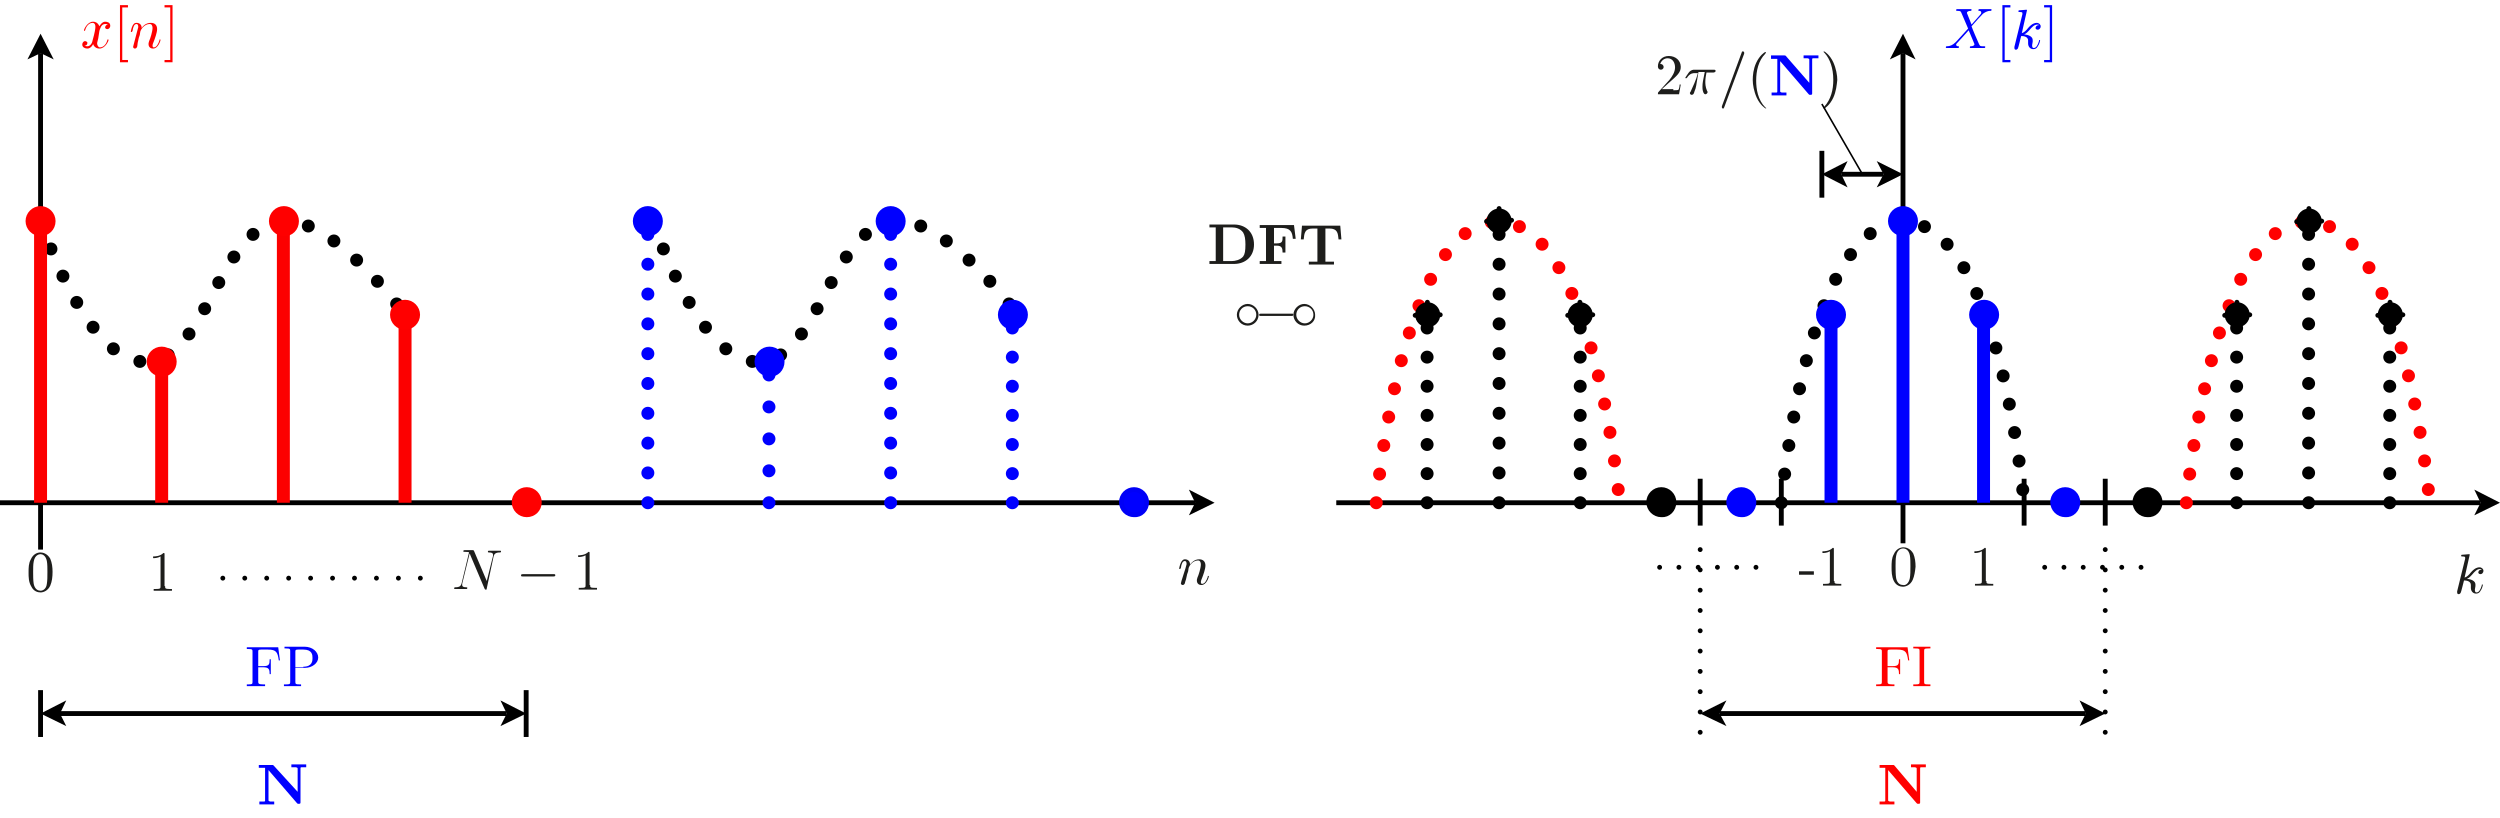 <?xml version="1.0" encoding="utf-8"?>
<!-- Generator: Adobe Illustrator 22.1.0, SVG Export Plug-In . SVG Version: 6.00 Build 0)  -->
<svg version="1.1" id="Layer_1" xmlns="http://www.w3.org/2000/svg" xmlns:xlink="http://www.w3.org/1999/xlink" x="0px" y="0px"
	 viewBox="0 0 437.6 143.1" style="enable-background:new 0 0 437.6 143.1;" xml:space="preserve">
<style type="text/css">
	.st0{fill:none;stroke:#000000;stroke-width:0.85;stroke-miterlimit:10;}
	.st1{fill:#FF0000;}
	.st2{fill:#0000FF;}
	.st3{fill:#1D1D1B;}
	.st4{fill:none;stroke:#000000;stroke-width:2.268;stroke-linecap:round;stroke-miterlimit:10;stroke-dasharray:0,5.055;}
	.st5{fill:none;stroke:#FF0000;stroke-width:2.268;stroke-linecap:round;stroke-miterlimit:10;stroke-dasharray:0,5.055;}
	.st6{fill:none;stroke:#000000;stroke-width:0.85;stroke-linecap:round;stroke-miterlimit:10;stroke-dasharray:0,3.842;}
	.st7{fill:none;stroke:#000000;stroke-width:0.85;stroke-linecap:round;stroke-miterlimit:10;stroke-dasharray:0,3.553;}
	.st8{fill:none;stroke:#000000;stroke-width:2.268;stroke-linecap:round;stroke-miterlimit:10;stroke-dasharray:0,5.201;}
	.st9{fill:none;stroke:#000000;stroke-width:2.268;stroke-linecap:round;stroke-miterlimit:10;stroke-dasharray:0,5.219;}
	.st10{fill:none;stroke:#000000;stroke-width:0.85;stroke-linecap:round;stroke-miterlimit:10;stroke-dasharray:0,3.495;}
	.st11{fill:none;stroke:#000000;stroke-width:2.268;stroke-linecap:round;stroke-miterlimit:10;stroke-dasharray:0,5.098;}
	.st12{stroke:#000000;stroke-width:0.85;stroke-miterlimit:10;}
	.st13{fill:none;stroke:#000000;stroke-width:0.283;stroke-miterlimit:10;}
	.st14{fill:#0000FF;stroke:#0000FF;stroke-width:0.85;stroke-miterlimit:10;}
	.st15{fill:none;stroke:#0000FF;stroke-width:2.268;stroke-miterlimit:10;}
	.st16{fill:#0000FF;stroke:#0000F7;stroke-width:0.85;stroke-miterlimit:10;}
	.st17{fill:none;stroke:#0000FF;stroke-width:2.268;stroke-linecap:round;stroke-miterlimit:10;stroke-dasharray:0,5.098;}
	.st18{fill:none;stroke:#0000FF;stroke-width:2.268;stroke-linecap:round;stroke-miterlimit:10;stroke-dasharray:0,5.219;}
	.st19{fill:none;stroke:#0000FF;stroke-width:2.268;stroke-linecap:round;stroke-miterlimit:10;stroke-dasharray:0,5.591;}
	.st20{fill:#FF0000;stroke:#FF0000;stroke-width:0.85;stroke-miterlimit:10;}
	.st21{fill:none;stroke:#FC0000;stroke-width:2.268;stroke-miterlimit:10;}
	.st22{fill:none;stroke:#000000;stroke-width:0.85;stroke-linecap:round;stroke-miterlimit:10;stroke-dasharray:0,3.373;}
</style>
<g>
	<polyline points="208.1,90.2 212.6,88 208.1,85.7 209.2,88 	"/>
	<line class="st0" x1="0" y1="88" x2="209.2" y2="88"/>
	<polyline points="9.4,10.4 7.1,5.9 4.8,10.4 7.1,9.3 	"/>
	<line class="st0" x1="7.1" y1="96.2" x2="7.1" y2="9.3"/>
	<polyline points="433.1,90.2 437.6,88 433.1,85.7 434.2,88 	"/>
	<line class="st0" x1="233.9" y1="88" x2="434.2" y2="88"/>
	<polyline points="335.3,10.4 333.1,5.9 330.8,10.4 333.1,9.3 	"/>
	<line class="st0" x1="333.1" y1="95.1" x2="333.1" y2="9.3"/>
	<g>
		<path class="st1" d="M17.2,6.7C17.1,7.2,17,7.4,17,7.6c0,0.3,0.2,0.7,0.5,0.7c0.3,0,1-0.2,1.3-1.3c0-0.1,0-0.1,0.1-0.1
			c0,0,0.1,0,0.1,0.1c0,0.2-0.6,1.5-1.6,1.5c-0.6,0-1-0.4-1.1-0.8c0,0.1-0.4,0.8-1,0.8c-0.4,0-0.9-0.2-0.9-0.7
			c0-0.3,0.2-0.6,0.5-0.6c0.1,0,0.4,0.1,0.4,0.3c0,0.3-0.2,0.5-0.5,0.5c0.2,0.1,0.4,0.1,0.5,0.1c0.4,0,0.8-0.4,0.9-1
			c0.4-1.4,0.5-2.1,0.5-2.4c0-0.6-0.3-0.7-0.5-0.7c-0.3,0-1,0.2-1.3,1.3c0,0.1-0.1,0.1-0.1,0.1c0,0-0.1,0-0.1-0.1
			c0-0.2,0.6-1.5,1.6-1.5c0.3,0,0.8,0.1,1.1,0.8c0.1-0.2,0.5-0.8,1-0.8c0.3,0,0.9,0.1,0.9,0.7c0,0.4-0.3,0.6-0.5,0.6
			c-0.3,0-0.4-0.2-0.4-0.3c0-0.2,0.2-0.5,0.5-0.5c-0.2-0.1-0.4-0.1-0.5-0.1c-0.7,0-0.9,0.9-1,1.2L17.2,6.7z"/>
	</g>
	<g>
		<path class="st1" d="M21,10.9v-10h1.4v0.4h-1v9.2h1v0.4H21z"/>
	</g>
	<g>
		<path class="st1" d="M24,5.5c0.1-0.5,0.2-0.6,0.2-0.8c0-0.3-0.1-0.5-0.3-0.5c-0.4,0-0.6,0.5-0.7,1.2c-0.1,0.2-0.1,0.2-0.2,0.2
			c0,0-0.1,0-0.1-0.1c0,0,0.1-0.6,0.3-1C23.3,4.4,23.4,4,23.9,4c0.5,0,0.9,0.3,0.9,0.9C25,4.6,25.5,4,26.4,4c0.7,0,1.1,0.4,1.1,1.1
			c0,0.6-0.4,1.7-0.6,2.2c-0.1,0.2-0.2,0.5-0.2,0.7c0,0.2,0.1,0.3,0.2,0.3c0.5,0,0.8-0.6,1-1.2c0-0.1,0-0.2,0.1-0.2
			c0,0,0.1,0,0.1,0.1c0,0.1-0.4,1.5-1.3,1.5c-0.5,0-0.8-0.3-0.8-0.8c0-0.1,0-0.2,0.1-0.5c0.2-0.4,0.6-1.7,0.6-2.3
			c0-0.3-0.1-0.7-0.5-0.7c-0.9,0-1.5,0.9-1.6,1.2c0,0-0.1,0.3-0.1,0.5c0,0.2-0.1,0.4-0.2,0.7l-0.2,0.9C24.1,7.7,24,8.2,24,8.2
			c-0.1,0.2-0.2,0.3-0.4,0.3c-0.1,0-0.3-0.1-0.3-0.3c0-0.1,0.1-0.3,0.1-0.4L24,5.5z"/>
	</g>
	<g>
		<path class="st1" d="M30.2,10.9h-1.4v-0.4h1V1.3h-1V0.9h1.4V10.9z"/>
	</g>
	<g>
		<path class="st2" d="M346.6,2.6c0.1-0.1,0.2-0.2,0.2-0.4c0-0.3-0.3-0.3-0.4-0.3c-0.1,0-0.1,0-0.1-0.1c0-0.2,0.1-0.2,0.2-0.2
			c0.4,0,0.7,0,1.1,0c0.3,0,0.6,0,0.9,0c0.1,0,0.1,0.1,0.1,0.1c0,0.2-0.1,0.2-0.2,0.2c-0.6,0-1,0.3-1.3,0.5c-0.3,0.3-1.4,1.5-2,2.2
			c0.2,0.6,0.9,2.2,1.3,3.1c0.2,0.4,0.2,0.4,0.9,0.4c0.1,0,0.2,0,0.2,0.1c0,0.2-0.1,0.2-0.2,0.2c-0.2,0-0.9,0-1.1,0
			c-0.3,0-1,0-1.3,0c0,0-0.1,0-0.1-0.1c0-0.2,0.1-0.2,0.2-0.2c0.4,0,0.6-0.2,0.6-0.3c0,0,0,0,0-0.1l-1-2.4l-0.9,1l-1,1.1
			c-0.1,0.1-0.3,0.3-0.3,0.4c0,0.3,0.3,0.3,0.4,0.3c0,0,0.1,0,0.1,0.1c0,0.2-0.1,0.2-0.2,0.2c-0.4,0-0.7,0-1.1,0c-0.3,0-0.6,0-0.9,0
			c-0.1,0-0.1-0.1-0.1-0.1c0-0.2,0.1-0.2,0.2-0.2c0.5,0,1-0.2,1.5-0.7l0.1-0.1l2.1-2.3l-1.2-2.8c-0.1-0.2-0.1-0.3-0.7-0.3
			c-0.1,0-0.2,0-0.2-0.1c0-0.2,0.1-0.2,0.2-0.2c0.2,0,0.9,0,1.1,0c0.4,0,0.8,0,1.3,0c0,0,0.1,0,0.1,0.1c0,0.2-0.1,0.2-0.2,0.2
			c-0.4,0-0.6,0.2-0.6,0.3c0,0,0,0,0,0.1l0.8,2L346.6,2.6z"/>
	</g>
	<g>
		<path class="st2" d="M350.5,10.9v-10h1.4v0.4h-1v9.2h1v0.4H350.5z"/>
	</g>
	<g>
		<path class="st2" d="M353.9,5.8c0.4-0.1,0.8-0.5,1.1-0.9c0.7-0.8,1.2-0.9,1.5-0.9c0.4,0,0.7,0.3,0.7,0.6c0,0.4-0.3,0.6-0.5,0.6
			c-0.3,0-0.4-0.2-0.4-0.3c0-0.1,0.1-0.5,0.6-0.5c0,0,0,0,0,0c-0.1-0.1-0.1-0.1-0.2-0.1c0,0,0,0-0.1,0c-0.5,0-0.9,0.4-1.4,1
			c-0.2,0.2-0.5,0.6-0.9,0.7c0.8,0.1,1.5,0.4,1.5,1c0,0.1,0,0.1,0,0.3c0,0.2-0.1,0.4-0.1,0.6c0,0.4,0.1,0.5,0.3,0.5
			c0.4,0,0.7-0.5,0.9-1.2c0-0.1,0-0.2,0.1-0.2c0,0,0.1,0,0.1,0.1c0,0-0.1,0.6-0.4,1c-0.2,0.4-0.5,0.5-0.8,0.5c-0.5,0-0.9-0.4-0.9-1
			c0-0.1,0-0.2,0-0.3c0-0.1,0-0.1,0-0.2c0-0.7-0.8-0.8-1.2-0.8c-0.1,0.2-0.5,2.1-0.6,2.2c-0.1,0.1-0.2,0.2-0.3,0.2
			c-0.1,0-0.3,0-0.3-0.3c0-0.1,0-0.1,0-0.2l1.4-5.7l0-0.2c0-0.1,0-0.2-0.5-0.2c-0.1,0-0.2,0-0.2-0.1c0-0.2,0.1-0.2,0.2-0.2
			c0.3,0,1-0.1,1.2-0.1c0.1,0,0.1,0.1,0.1,0.1L353.9,5.8z"/>
	</g>
	<g>
		<path class="st2" d="M359.2,10.9h-1.4v-0.4h1V1.3h-1V0.9h1.4V10.9z"/>
	</g>
	<g>
		<path class="st3" d="M207.5,99.5c0.1-0.5,0.2-0.6,0.2-0.8c0-0.3-0.1-0.5-0.3-0.5c-0.4,0-0.6,0.5-0.7,1.2c-0.1,0.2-0.1,0.2-0.2,0.2
			c0,0-0.1,0-0.1-0.1c0,0,0.1-0.6,0.3-1c0.1-0.2,0.3-0.6,0.7-0.6c0.5,0,0.9,0.3,0.9,0.9c0.2-0.2,0.7-0.9,1.6-0.9
			c0.7,0,1.1,0.4,1.1,1.1c0,0.6-0.4,1.7-0.6,2.2c-0.1,0.2-0.2,0.5-0.2,0.7c0,0.2,0.1,0.3,0.2,0.3c0.5,0,0.8-0.6,1-1.2
			c0-0.1,0-0.2,0.1-0.2c0,0,0.1,0,0.1,0.1c0,0.1-0.4,1.5-1.3,1.5c-0.5,0-0.8-0.3-0.8-0.8c0-0.1,0-0.2,0.1-0.5
			c0.2-0.4,0.6-1.7,0.6-2.3c0-0.3-0.1-0.7-0.5-0.7c-0.9,0-1.5,0.9-1.6,1.2c0,0-0.1,0.3-0.1,0.5c0,0.2-0.1,0.4-0.2,0.7l-0.2,0.9
			c-0.1,0.2-0.2,0.7-0.2,0.7c-0.1,0.2-0.2,0.3-0.4,0.3c-0.1,0-0.3-0.1-0.3-0.3c0,0,0.1-0.3,0.1-0.4L207.5,99.5z"/>
	</g>
	<g>
		<path class="st3" d="M431.4,101.1c0.4-0.1,0.8-0.5,1.1-0.9c0.7-0.8,1.2-0.9,1.5-0.9c0.4,0,0.7,0.3,0.7,0.6c0,0.4-0.3,0.6-0.5,0.6
			c-0.3,0-0.4-0.2-0.4-0.3c0-0.1,0.1-0.5,0.6-0.5c0,0,0,0,0,0c-0.1-0.1-0.1-0.1-0.2-0.1c0,0,0,0-0.1,0c-0.5,0-0.9,0.4-1.4,1
			c-0.2,0.2-0.5,0.6-0.9,0.7c0.8,0.1,1.5,0.4,1.5,1c0,0.1,0,0.1,0,0.3c0,0.2-0.1,0.4-0.1,0.6c0,0.4,0.1,0.5,0.3,0.5
			c0.4,0,0.7-0.5,0.9-1.2c0-0.1,0-0.2,0.1-0.2c0,0,0.1,0,0.1,0.1c0,0-0.1,0.6-0.4,1c-0.2,0.4-0.5,0.5-0.8,0.5c-0.5,0-0.9-0.4-0.9-1
			c0-0.1,0-0.2,0-0.3c0-0.1,0-0.1,0-0.2c0-0.7-0.8-0.8-1.2-0.8c-0.1,0.3-0.5,2.1-0.6,2.2c-0.1,0.1-0.2,0.2-0.3,0.2
			c-0.1,0-0.3,0-0.3-0.3c0-0.1,0-0.1,0-0.2l1.4-5.7l0-0.2c0-0.1,0-0.2-0.5-0.2c-0.1,0-0.2,0-0.2-0.1c0-0.2,0.1-0.2,0.2-0.2
			c0.3,0,1-0.1,1.2-0.1c0.1,0,0.1,0.1,0.1,0.1L431.4,101.1z"/>
	</g>
	<path class="st4" d="M311.8,88c0,0,4.4-49.2,21.3-49.2S354.3,88,354.3,88l0,0"/>
	<path class="st5" d="M382.7,88c0,0,4.4-49.2,21.3-49.2c16.9,0,21.3,49.2,21.3,49.2l0,0"/>
	<path class="st5" d="M240.9,88c0,0,4.4-49.2,21.3-49.2c16.9,0,21.3,49.2,21.3,49.2l0,0"/>
	<path class="st0" d="M297.6,83.8v8.2 M368.5,83.8v8.2"/>
	<g>
		<path class="st1" d="M335.5,138.6v-4c0-0.2,0-0.2-0.3-0.3c-0.2,0-0.3,0-0.5,0h-0.2v-0.5c0.4,0,0.9,0,1.3,0c0.4,0,1,0,1.3,0v0.5
			h-0.2c-0.3,0-0.3,0-0.5,0c-0.3,0-0.3,0-0.3,0.3v5.8c0,0.2,0,0.3-0.3,0.3c-0.2,0-0.2,0-0.3-0.1l-5-5.8v5.2c0,0.2,0,0.2,0.3,0.3
			c0.2,0,0.3,0,0.5,0h0.3v0.5c-0.4,0-0.9,0-1.3,0c-0.4,0-1,0-1.3,0v-0.5h0.2c0.3,0,0.3,0,0.5,0c0.3,0,0.3,0,0.3-0.3v-5.6H329v-0.5
			h2.3c0.2,0,0.2,0,0.3,0.1L335.5,138.6z"/>
	</g>
	<g>
		<path class="st1" d="M334.2,115.6h-0.2c-0.2-1.4-0.4-1.9-1.9-1.9h-1.2c-0.5,0-0.5,0.1-0.5,0.4v2.5h0.9c1,0,1.1-0.3,1.1-1.2h0.2
			v2.6h-0.2c0-0.8-0.1-1.2-1.1-1.2h-0.9v2.5c0,0.3,0,0.5,0.9,0.5h0.3v0.3c-0.4,0-1.3,0-1.7,0c-0.4,0-1.2,0-1.5,0v-0.3h0.2
			c0.8,0,0.8-0.1,0.8-0.5v-5.2c0-0.4,0-0.5-0.8-0.5h-0.2v-0.3h5.5L334.2,115.6z"/>
		<path class="st1" d="M336.8,119.3c0,0.4,0,0.5,0.8,0.5h0.3v0.3c-0.3,0-1.1,0-1.5,0c-0.4,0-1.2,0-1.5,0v-0.3h0.3
			c0.8,0,0.8-0.1,0.8-0.5v-5.3c0-0.4,0-0.5-0.8-0.5h-0.3v-0.3c0.3,0,1.1,0,1.5,0c0.4,0,1.2,0,1.5,0v0.3h-0.3c-0.8,0-0.8,0.1-0.8,0.5
			V119.3z"/>
	</g>
	<g>
		<path class="st3" d="M8.8,102.5c-0.4,0.9-1.2,1.2-1.7,1.2c-0.5,0-1.2-0.2-1.6-1C5,101.9,5,101,5,100.2c0-0.8,0-1.6,0.4-2.3
			c0.4-0.9,1.1-1.2,1.7-1.2c0.4,0,1.2,0.2,1.7,1.1c0.3,0.7,0.4,1.5,0.4,2.3C9.2,101,9.1,101.8,8.8,102.5z M8.2,102.2
			c0.1-0.6,0.1-1.3,0.1-2.1c0-0.6,0-1.4-0.1-1.9C8,97.2,7.4,97,7.1,97c-0.2,0-1,0.1-1.2,1.3c-0.1,0.5-0.1,1.2-0.1,1.8
			c0,0.6,0,1.5,0.1,2.1c0.2,1,0.8,1.2,1.2,1.2C7.5,103.4,8.1,103.1,8.2,102.2z"/>
		<path class="st3" d="M28.9,102.6c0,0.4,0,0.5,0.9,0.5h0.3v0.3c-0.3,0-1.2,0-1.6,0c-0.4,0-1.3,0-1.6,0v-0.3h0.3
			c0.9,0,0.9-0.1,0.9-0.5v-5.2c-0.5,0.3-1.1,0.3-1.3,0.3v-0.3c0.3,0,1.2,0,1.8-0.6c0.2,0,0.2,0,0.2,0.3V102.6z"/>
	</g>
	<g>
		<path class="st3" d="M85.2,103c0,0.2,0,0.2-0.2,0.2c-0.1,0-0.1,0-0.2-0.2l-2.5-5.9c0-0.1,0-0.1-0.1-0.2l-1.3,5.3
			c0,0.1,0,0.2,0,0.2c0,0.2,0.1,0.4,0.7,0.4c0.1,0,0.2,0,0.2,0.1c0,0.2-0.1,0.2-0.2,0.2c-0.3,0-0.7,0-1,0c-0.3,0-0.7,0-1,0
			c-0.1,0-0.1,0-0.1-0.1c0-0.2,0.1-0.2,0.2-0.2c0.8,0,1-0.3,1.1-0.7l1.3-5.4c0-0.1-0.6-0.1-0.7-0.1c-0.2,0-0.3,0-0.3-0.1
			c0-0.2,0.1-0.2,0.3-0.2h1.3c0.2,0,0.2,0,0.3,0.2l2.2,5.2l1.1-4.4c0,0,0-0.2,0-0.2c0-0.2-0.1-0.4-0.7-0.4c-0.1,0-0.2,0-0.2-0.1
			c0-0.2,0.1-0.2,0.2-0.2c0.3,0,0.7,0,1,0c0.3,0,0.7,0,1,0c0.1,0,0.1,0.1,0.1,0.1c0,0.2-0.1,0.2-0.2,0.2c-0.8,0-1,0.3-1.1,0.7
			L85.2,103z"/>
	</g>
	<g>
		<path class="st3" d="M91.5,100.9c-0.2,0-0.3,0-0.3-0.2s0.2-0.2,0.3-0.2h5.4c0.2,0,0.3,0,0.3,0.2s-0.2,0.2-0.3,0.2H91.5z"/>
	</g>
	<g>
		<path class="st3" d="M103.3,102.4c0,0.4,0,0.5,0.9,0.5h0.3v0.3c-0.3,0-1.2,0-1.6,0c-0.4,0-1.3,0-1.6,0v-0.3h0.3
			c0.9,0,0.9-0.1,0.9-0.5v-5.2c-0.5,0.3-1.1,0.3-1.3,0.3v-0.3c0.3,0,1.2,0,1.8-0.6c0.2,0,0.2,0,0.2,0.3V102.4z"/>
	</g>
	<path class="st0" d="M7.1,120.8v8.2 M92.1,120.8v8.2"/>
	<polyline points="11.6,122.6 7.1,124.9 11.6,127.1 10.5,124.9 	"/>
	<polyline points="87.6,127.1 92.1,124.9 87.6,122.6 88.7,124.9 	"/>
	<line class="st0" x1="10.5" y1="124.9" x2="88.7" y2="124.9"/>
	<g>
		<path class="st2" d="M52.1,138.6v-4c0-0.2,0-0.2-0.3-0.3c-0.2,0-0.3,0-0.5,0H51v-0.5c0.4,0,0.9,0,1.3,0c0.4,0,1,0,1.3,0v0.5h-0.2
			c-0.3,0-0.3,0-0.5,0c-0.3,0-0.3,0-0.3,0.3v5.8c0,0.2,0,0.3-0.3,0.3c-0.2,0-0.2,0-0.3-0.1l-5-5.8v5.2c0,0.2,0,0.2,0.3,0.3
			c0.2,0,0.3,0,0.5,0h0.2v0.5c-0.4,0-0.9,0-1.3,0c-0.4,0-1,0-1.3,0v-0.5h0.2c0.3,0,0.3,0,0.5,0c0.3,0,0.3,0,0.3-0.3v-5.6h-1.1v-0.5
			h2.3c0.2,0,0.2,0,0.3,0.1L52.1,138.6z"/>
	</g>
	<line class="st6" x1="39" y1="101.2" x2="74.4" y2="101.2"/>
	<path class="st7" d="M297.6,96.2V129 M368.5,96.2V129"/>
	<polyline points="302.2,122.6 297.6,124.9 302.2,127.1 301,124.9 	"/>
	<polyline points="364,127.1 368.5,124.9 364,122.6 365.1,124.9 	"/>
	<line class="st0" x1="301" y1="124.9" x2="365.1" y2="124.9"/>
	<path class="st8" d="M114.3,38.7c0,0,7.7,23.8,17.7,24.6c11.5,1,13.1-23.9,24.8-24.6c9-0.6,21.3,16.4,21.3,16.4l0,0"/>
	<line class="st9" x1="404.1" y1="88" x2="404.1" y2="38.7"/>
	<path d="M406.4,38.7c0-1.2-1-2.2-2.2-2.2s-2.2,1-2.2,2.2s1,2.2,2.2,2.2S406.4,40,406.4,38.7L406.4,38.7z"/>
	<path class="st10" d="M406.4,38.7c0-1.2-1-2.2-2.2-2.2s-2.2,1-2.2,2.2s1,2.2,2.2,2.2S406.4,40,406.4,38.7L406.4,38.7z"/>
	<line class="st11" x1="418.3" y1="88" x2="418.3" y2="55.1"/>
	<path d="M420.6,55.1c0-1.2-1-2.2-2.2-2.2c-1.2,0-2.2,1-2.2,2.2s1,2.2,2.2,2.2C419.6,57.3,420.6,56.3,420.6,55.1L420.6,55.1z"/>
	<path class="st10" d="M420.6,55.1c0-1.2-1-2.2-2.2-2.2c-1.2,0-2.2,1-2.2,2.2s1,2.2,2.2,2.2C419.6,57.3,420.6,56.3,420.6,55.1
		L420.6,55.1z"/>
	<line class="st11" x1="391.5" y1="88" x2="391.5" y2="55.1"/>
	<path d="M393.8,55.1c0-1.2-1-2.2-2.2-2.2c-1.2,0-2.2,1-2.2,2.2s1,2.2,2.2,2.2C392.8,57.3,393.8,56.3,393.8,55.1L393.8,55.1z"/>
	<path class="st10" d="M393.8,55.1c0-1.2-1-2.2-2.2-2.2c-1.2,0-2.2,1-2.2,2.2s1,2.2,2.2,2.2C392.8,57.3,393.8,56.3,393.8,55.1
		L393.8,55.1z"/>
	<path class="st12" d="M378.1,87.9c0-1.2-1-2.2-2.2-2.2c-1.2,0-2.2,1-2.2,2.2s1,2.2,2.2,2.2C377.1,90.2,378.1,89.2,378.1,87.9
		L378.1,87.9z"/>
	<path class="st12" d="M293,87.9c0-1.2-1-2.2-2.2-2.2c-1.2,0-2.2,1-2.2,2.2s1,2.2,2.2,2.2C292,90.2,293,89.2,293,87.9L293,87.9z"/>
	<line class="st9" x1="262.4" y1="88" x2="262.4" y2="38.7"/>
	<path d="M262.4,36.5c-1.2,0-2.2,1-2.2,2.2s1,2.2,2.2,2.2c1.2,0,2.2-1,2.2-2.2S263.7,36.5,262.4,36.5L262.4,36.5z"/>
	<path class="st10" d="M262.4,36.5c-1.2,0-2.2,1-2.2,2.2s1,2.2,2.2,2.2c1.2,0,2.2-1,2.2-2.2S263.7,36.5,262.4,36.5L262.4,36.5z"/>
	<line class="st11" x1="276.6" y1="88" x2="276.6" y2="55.1"/>
	<path d="M278.8,55.1c0-1.2-1-2.2-2.2-2.2s-2.2,1-2.2,2.2s1,2.2,2.2,2.2S278.8,56.3,278.8,55.1L278.8,55.1z"/>
	<path class="st10" d="M278.8,55.1c0-1.2-1-2.2-2.2-2.2s-2.2,1-2.2,2.2s1,2.2,2.2,2.2S278.8,56.3,278.8,55.1L278.8,55.1z"/>
	<line class="st11" x1="249.8" y1="88" x2="249.8" y2="55.1"/>
	<path d="M252.1,55.1c0-1.2-1-2.2-2.2-2.2s-2.2,1-2.2,2.2s1,2.2,2.2,2.2S252.1,56.3,252.1,55.1L252.1,55.1z"/>
	<path class="st10" d="M252.1,55.1c0-1.2-1-2.2-2.2-2.2s-2.2,1-2.2,2.2s1,2.2,2.2,2.2S252.1,56.3,252.1,55.1L252.1,55.1z"/>
	<line class="st0" x1="318.9" y1="34.6" x2="318.9" y2="26.4"/>
	<polyline points="323.4,28.2 318.9,30.5 323.4,32.8 322.3,30.5 	"/>
	<polyline points="328.5,32.8 333.1,30.5 328.5,28.2 329.7,30.5 	"/>
	<line class="st0" x1="322.3" y1="30.5" x2="329.7" y2="30.5"/>
	<g>
		<path class="st3" d="M292.9,15.8c0.2,0,0.9,0,0.9-0.1c0.1-0.1,0.2-0.6,0.2-0.9h0.2l-0.3,1.7h-3.7c0-0.2,0-0.3,0.1-0.4l1.9-2.1
			c0.5-0.6,1-1.4,1-2.2c0-0.8-0.4-1.6-1.3-1.6c-0.6,0-1.1,0.4-1.3,1c0,0,0,0,0.1,0c0.3,0,0.5,0.3,0.5,0.5c0,0.4-0.3,0.5-0.5,0.5
			c0,0-0.5,0-0.5-0.6c0-0.9,0.7-1.8,1.9-1.8c1.2,0,2.1,0.8,2.1,1.9c0,1-0.6,1.5-2.2,2.9l-1.1,1H292.9z"/>
	</g>
	<g>
		<path class="st3" d="M296.9,15c-0.1,0.5-0.1,0.5-0.3,1c-0.1,0.4-0.2,0.6-0.5,0.6c-0.1,0-0.3-0.1-0.3-0.3c0-0.1,0-0.1,0.1-0.2
			c0.4-0.9,1-2.1,1.3-3.3h-0.6c-0.2,0-0.8,0-1.3,0.8c-0.1,0.1-0.1,0.1-0.2,0.1c-0.1,0-0.1-0.1-0.1-0.1c0,0,0.3-0.5,0.6-0.9
			c0.4-0.5,0.8-0.5,1-0.5h3.3c0.2,0,0.4,0,0.4,0.2c0,0.3-0.4,0.3-0.5,0.3h-1.1c-0.1,0.5-0.2,1.1-0.2,1.6c0,0.3,0,0.9,0.3,1.6
			c0.1,0.1,0.1,0.2,0.1,0.2c0,0.2-0.2,0.4-0.4,0.4c-0.1,0-0.3-0.1-0.4-0.5c-0.1-0.3-0.1-0.6-0.1-0.8c0-0.7,0.1-1.1,0.4-2.6h-1.1
			L296.9,15z"/>
		<path class="st3" d="M301.8,18.8c-0.1,0.2-0.1,0.2-0.2,0.2c-0.1,0-0.2-0.1-0.2-0.2c0,0,0,0,0-0.2l3.5-9.5c0-0.1,0.1-0.1,0.2-0.1
			c0.1,0,0.2,0.1,0.2,0.2c0,0,0,0,0,0.2L301.8,18.8z"/>
	</g>
	<g>
		<path class="st3" d="M309.1,19c-0.1,0-1-0.6-1.6-1.9c-0.5-1.1-0.7-2.3-0.7-3.1c0-0.8,0.1-1.9,0.6-3c0.6-1.3,1.5-1.9,1.6-1.9
			c0.1,0,0.1,0,0.1,0.1c0,0,0,0-0.1,0.2c-1.2,1.2-1.6,3-1.6,4.7c0,1.5,0.3,3.4,1.6,4.7C309.2,18.9,309.2,18.9,309.1,19
			C309.2,19,309.1,19,309.1,19z"/>
	</g>
	<g>
		<path class="st2" d="M316.7,14.5v-4c0-0.2,0-0.2-0.3-0.3c-0.2,0-0.3,0-0.5,0h-0.2V9.7c0.4,0,0.9,0,1.3,0c0.4,0,1,0,1.3,0v0.5H318
			c-0.3,0-0.3,0-0.5,0c-0.3,0-0.3,0-0.3,0.3v5.8c0,0.2,0,0.3-0.3,0.3c-0.2,0-0.2,0-0.3-0.1l-5-5.8v5.2c0,0.2,0,0.2,0.3,0.3
			c0.2,0,0.3,0,0.5,0h0.3v0.5c-0.4,0-0.9,0-1.3,0c-0.4,0-1,0-1.3,0v-0.5h0.2c0.3,0,0.3,0,0.5,0c0.3,0,0.3,0,0.3-0.3v-5.6h-1.1V9.7
			h2.3c0.2,0,0.2,0,0.3,0.1L316.7,14.5z"/>
	</g>
	<g>
		<path class="st3" d="M320.9,17.1c-0.6,1.3-1.5,1.9-1.6,1.9c-0.1,0-0.1,0-0.1-0.1c0,0,0-0.1,0.1-0.2c1.2-1.3,1.6-3,1.6-4.7
			c0-2.1-0.6-3.7-1.5-4.7c-0.2-0.2-0.2-0.2-0.2-0.2c0-0.1,0-0.1,0.1-0.1c0.1,0,1,0.6,1.6,1.9c0.5,1.1,0.7,2.3,0.7,3.1
			C321.5,14.9,321.4,16,320.9,17.1z"/>
	</g>
	<line class="st13" x1="326" y1="30.5" x2="318.9" y2="18.2"/>
	<g>
		<path class="st2" d="M49,115.6h-0.2c-0.2-1.4-0.4-1.9-1.9-1.9h-1.2c-0.5,0-0.5,0.1-0.5,0.4v2.5h0.9c1,0,1.1-0.3,1.1-1.2h0.2v2.6
			h-0.2c0-0.8-0.1-1.2-1.1-1.2h-0.9v2.5c0,0.3,0,0.5,0.9,0.5h0.3v0.3c-0.4,0-1.3,0-1.7,0c-0.4,0-1.2,0-1.5,0v-0.3h0.2
			c0.8,0,0.8-0.1,0.8-0.5v-5.2c0-0.4,0-0.5-0.8-0.5h-0.2v-0.3h5.5L49,115.6z"/>
		<path class="st2" d="M51.7,119.3c0,0.4,0,0.5,0.8,0.5h0.2v0.3c-0.3,0-1.1,0-1.5,0c-0.4,0-1.1,0-1.5,0v-0.3H50
			c0.8,0,0.8-0.1,0.8-0.5v-5.3c0-0.4,0-0.5-0.8-0.5h-0.2v-0.3h3.5c1.4,0,2.4,0.9,2.4,1.9c0,1-1.1,1.8-2.3,1.8h-1.7V119.3z
			 M53.1,116.7c1.6,0,1.6-1.1,1.6-1.5c0-0.5,0-1.5-1.6-1.5h-0.9c-0.5,0-0.5,0.1-0.5,0.4v2.7H53.1z"/>
	</g>
	<path class="st0" d="M354.3,83.8v8.2 M311.8,83.8v8.2"/>
	<path class="st8" d="M7.1,38.7c0,0,7.7,23.8,17.7,24.6c11.5,1,13.1-23.9,24.8-24.6c9-0.6,21.3,16.4,21.3,16.4l0,0"/>
	<path class="st14" d="M363.7,87.9c0-1.2-1-2.2-2.2-2.2c-1.2,0-2.2,1-2.2,2.2s1,2.2,2.2,2.2C362.7,90.2,363.7,89.2,363.7,87.9
		L363.7,87.9z"/>
	<path class="st14" d="M307,87.9c0-1.2-1-2.2-2.2-2.2c-1.2,0-2.2,1-2.2,2.2s1,2.2,2.2,2.2C306,90.2,307,89.2,307,87.9L307,87.9z"/>
	<line class="st15" x1="320.5" y1="88" x2="320.5" y2="55.1"/>
	<path class="st14" d="M322.7,55.1c0-1.2-1-2.2-2.2-2.2c-1.2,0-2.2,1-2.2,2.2s1,2.2,2.2,2.2C321.7,57.3,322.7,56.3,322.7,55.1
		L322.7,55.1z"/>
	<line class="st15" x1="333.1" y1="88" x2="333.1" y2="38.7"/>
	<path class="st14" d="M335.3,38.7c0-1.2-1-2.2-2.2-2.2c-1.2,0-2.2,1-2.2,2.2c0,1.2,1,2.2,2.2,2.2C334.3,41,335.3,40,335.3,38.7
		L335.3,38.7z"/>
	<line class="st15" x1="347.2" y1="88" x2="347.2" y2="55.1"/>
	<path class="st14" d="M349.5,55.1c0-1.2-1-2.2-2.2-2.2s-2.2,1-2.2,2.2s1,2.2,2.2,2.2S349.5,56.3,349.5,55.1L349.5,55.1z"/>
	<path class="st16" d="M200.7,87.9c0-1.2-1-2.2-2.2-2.2c-1.2,0-2.2,1-2.2,2.2s1,2.2,2.2,2.2C199.7,90.2,200.7,89.2,200.7,87.9
		L200.7,87.9z"/>
	<line class="st17" x1="177.2" y1="88" x2="177.2" y2="55.1"/>
	<line class="st18" x1="155.9" y1="88" x2="155.9" y2="38.7"/>
	<line class="st19" x1="134.6" y1="88" x2="134.6" y2="63.3"/>
	<line class="st18" x1="113.4" y1="88" x2="113.4" y2="38.7"/>
	<path class="st14" d="M179.5,55.1c0-1.2-1-2.2-2.2-2.2c-1.2,0-2.2,1-2.2,2.2s1,2.2,2.2,2.2C178.5,57.3,179.5,56.3,179.5,55.1
		L179.5,55.1z"/>
	<path class="st14" d="M158.1,38.7c0-1.2-1-2.2-2.2-2.2c-1.2,0-2.2,1-2.2,2.2c0,1.2,1,2.2,2.2,2.2C157.1,41,158.1,40,158.1,38.7
		L158.1,38.7z"/>
	<path class="st14" d="M136.9,63.3c0-1.2-1-2.2-2.2-2.2c-1.2,0-2.2,1-2.2,2.2c0,1.2,1,2.2,2.2,2.2C135.9,65.6,136.9,64.6,136.9,63.3
		L136.9,63.3z"/>
	<path class="st14" d="M115.6,38.7c0-1.2-1-2.2-2.2-2.2c-1.2,0-2.2,1-2.2,2.2c0,1.2,1,2.2,2.2,2.2C114.6,41,115.6,40,115.6,38.7
		L115.6,38.7z"/>
	<path class="st20" d="M94.4,87.9c0-1.2-1-2.2-2.2-2.2s-2.2,1-2.2,2.2s1,2.2,2.2,2.2S94.4,89.2,94.4,87.9L94.4,87.9z"/>
	<path class="st21" d="M70.9,88V55.1 M49.6,88V38.7 M28.3,88V63.3 M7.1,88V38.7"/>
	<path class="st20" d="M73.1,55.1c0-1.2-1-2.2-2.2-2.2c-1.2,0-2.2,1-2.2,2.2s1,2.2,2.2,2.2C72.1,57.3,73.1,56.3,73.1,55.1L73.1,55.1
		z"/>
	<path class="st20" d="M51.9,38.7c0-1.2-1-2.2-2.2-2.2c-1.2,0-2.2,1-2.2,2.2c0,1.2,1,2.2,2.2,2.2C50.9,41,51.9,40,51.9,38.7
		L51.9,38.7z"/>
	<path class="st20" d="M30.5,63.3c0-1.2-1-2.2-2.2-2.2c-1.2,0-2.2,1-2.2,2.2c0,1.2,1,2.2,2.2,2.2C29.5,65.6,30.5,64.6,30.5,63.3
		L30.5,63.3z"/>
	<path class="st20" d="M9.3,38.7c0-1.2-1-2.2-2.2-2.2s-2.2,1-2.2,2.2c0,1.2,1,2.2,2.2,2.2S9.3,40,9.3,38.7L9.3,38.7z"/>
	<g>
		<path class="st3" d="M334.8,101.5c-0.4,0.9-1.2,1.2-1.7,1.2c-0.5,0-1.2-0.2-1.6-1c-0.4-0.8-0.4-1.7-0.4-2.4c0-0.8,0-1.6,0.4-2.3
			c0.4-0.9,1.1-1.2,1.7-1.2c0.4,0,1.2,0.2,1.7,1.1c0.3,0.7,0.4,1.5,0.4,2.3C335.2,100.1,335.1,100.8,334.8,101.5z M334.3,101.2
			c0.1-0.6,0.1-1.3,0.1-2.1c0-0.6,0-1.4-0.1-1.9c-0.2-1-0.8-1.2-1.2-1.2c-0.2,0-1,0.1-1.2,1.3c-0.1,0.5-0.1,1.2-0.1,1.8
			c0,0.6,0,1.5,0.1,2.1c0.2,1,0.8,1.2,1.2,1.2C333.5,102.5,334.1,102.2,334.3,101.2z"/>
		<path class="st3" d="M347.7,101.7c0,0.4,0,0.5,0.9,0.5h0.3v0.3c-0.3,0-1.2,0-1.6,0s-1.3,0-1.6,0v-0.3h0.3c0.9,0,0.9-0.1,0.9-0.5
			v-5.2c-0.5,0.3-1.1,0.3-1.3,0.3v-0.3c0.3,0,1.2,0,1.8-0.6c0.2,0,0.2,0,0.2,0.3V101.7z"/>
	</g>
	<g>
		<path class="st3" d="M314.9,100.6V100h2.6v0.6H314.9z"/>
		<path class="st3" d="M321.1,101.7c0,0.4,0,0.5,0.9,0.5h0.3v0.3c-0.3,0-1.2,0-1.6,0s-1.3,0-1.6,0v-0.3h0.3c0.9,0,0.9-0.1,0.9-0.5
			v-5.2c-0.5,0.3-1.1,0.3-1.3,0.3v-0.3c0.3,0,1.2,0,1.8-0.6c0.2,0,0.2,0,0.2,0.3V101.7z"/>
	</g>
	<line class="st22" x1="357.9" y1="99.3" x2="375.6" y2="99.3"/>
	<line class="st22" x1="290.5" y1="99.3" x2="308.3" y2="99.3"/>
	<g>
		<path class="st3" d="M218.4,57c-1.1,0-1.9-0.9-1.9-1.9c0-1,0.9-1.9,1.9-1.9c1,0,1.9,0.9,1.9,1.9C220.3,56.2,219.4,57,218.4,57z
			 M219.9,55.1c0-0.9-0.7-1.5-1.5-1.5c-0.9,0-1.5,0.7-1.5,1.5c0,0.8,0.7,1.5,1.5,1.5C219.2,56.6,219.9,55.9,219.9,55.1z"/>
		<path class="st3" d="M220.7,55.3c-0.2,0-0.3,0-0.3-0.2c0-0.2,0.2-0.2,0.3-0.2h5.4c0.2,0,0.3,0,0.3,0.2c0,0.2-0.2,0.2-0.3,0.2
			H220.7z"/>
		<path class="st3" d="M228.3,57c-1.1,0-1.9-0.9-1.9-1.9c0-1,0.9-1.9,1.9-1.9c1,0,1.9,0.9,1.9,1.9C230.3,56.2,229.4,57,228.3,57z
			 M229.9,55.1c0-0.9-0.7-1.5-1.5-1.5c-0.9,0-1.5,0.7-1.5,1.5c0,0.8,0.7,1.5,1.5,1.5C229.2,56.6,229.9,55.9,229.9,55.1z"/>
	</g>
	<g>
		<path class="st3" d="M211.7,39.8v-0.5h4.3c2,0,3.5,1.3,3.5,3.5c0,2.1-1.5,3.4-3.5,3.4h-4.3v-0.5h1.1v-5.9H211.7z M215.6,45.7
			c0.6,0,1.5-0.2,2-0.8c0.3-0.4,0.4-1,0.4-2.1c0-0.9-0.1-1.6-0.4-2.1c-0.5-0.7-1.3-0.9-2-0.9h-1.5v5.9H215.6z"/>
		<path class="st3" d="M226.8,41.8h-0.5c-0.1-1.2-0.4-1.9-2-1.9H223v2.7h0.5c1,0,1-0.4,1-1.2h0.5v2.8h-0.5c0-0.7-0.1-1.2-1-1.2H223
			v2.7h1.3v0.5c-0.4,0-1.5,0-2,0c-0.4,0-1.4,0-1.8,0v-0.5h1.1v-5.8h-1.1v-0.5h6L226.8,41.8z"/>
	</g>
	<g>
		<path class="st3" d="M234.8,41.9h-0.5c-0.1-1.1-0.2-1.9-1.6-1.9H232v5.8h1.5v0.5c-0.5,0-1.6,0-2.2,0s-1.7,0-2.2,0v-0.5h1.5v-5.8
			h-0.8c-1.4,0-1.5,0.8-1.6,1.9h-0.5l0.2-2.4h6.7L234.8,41.9z"/>
	</g>
</g>
</svg>
